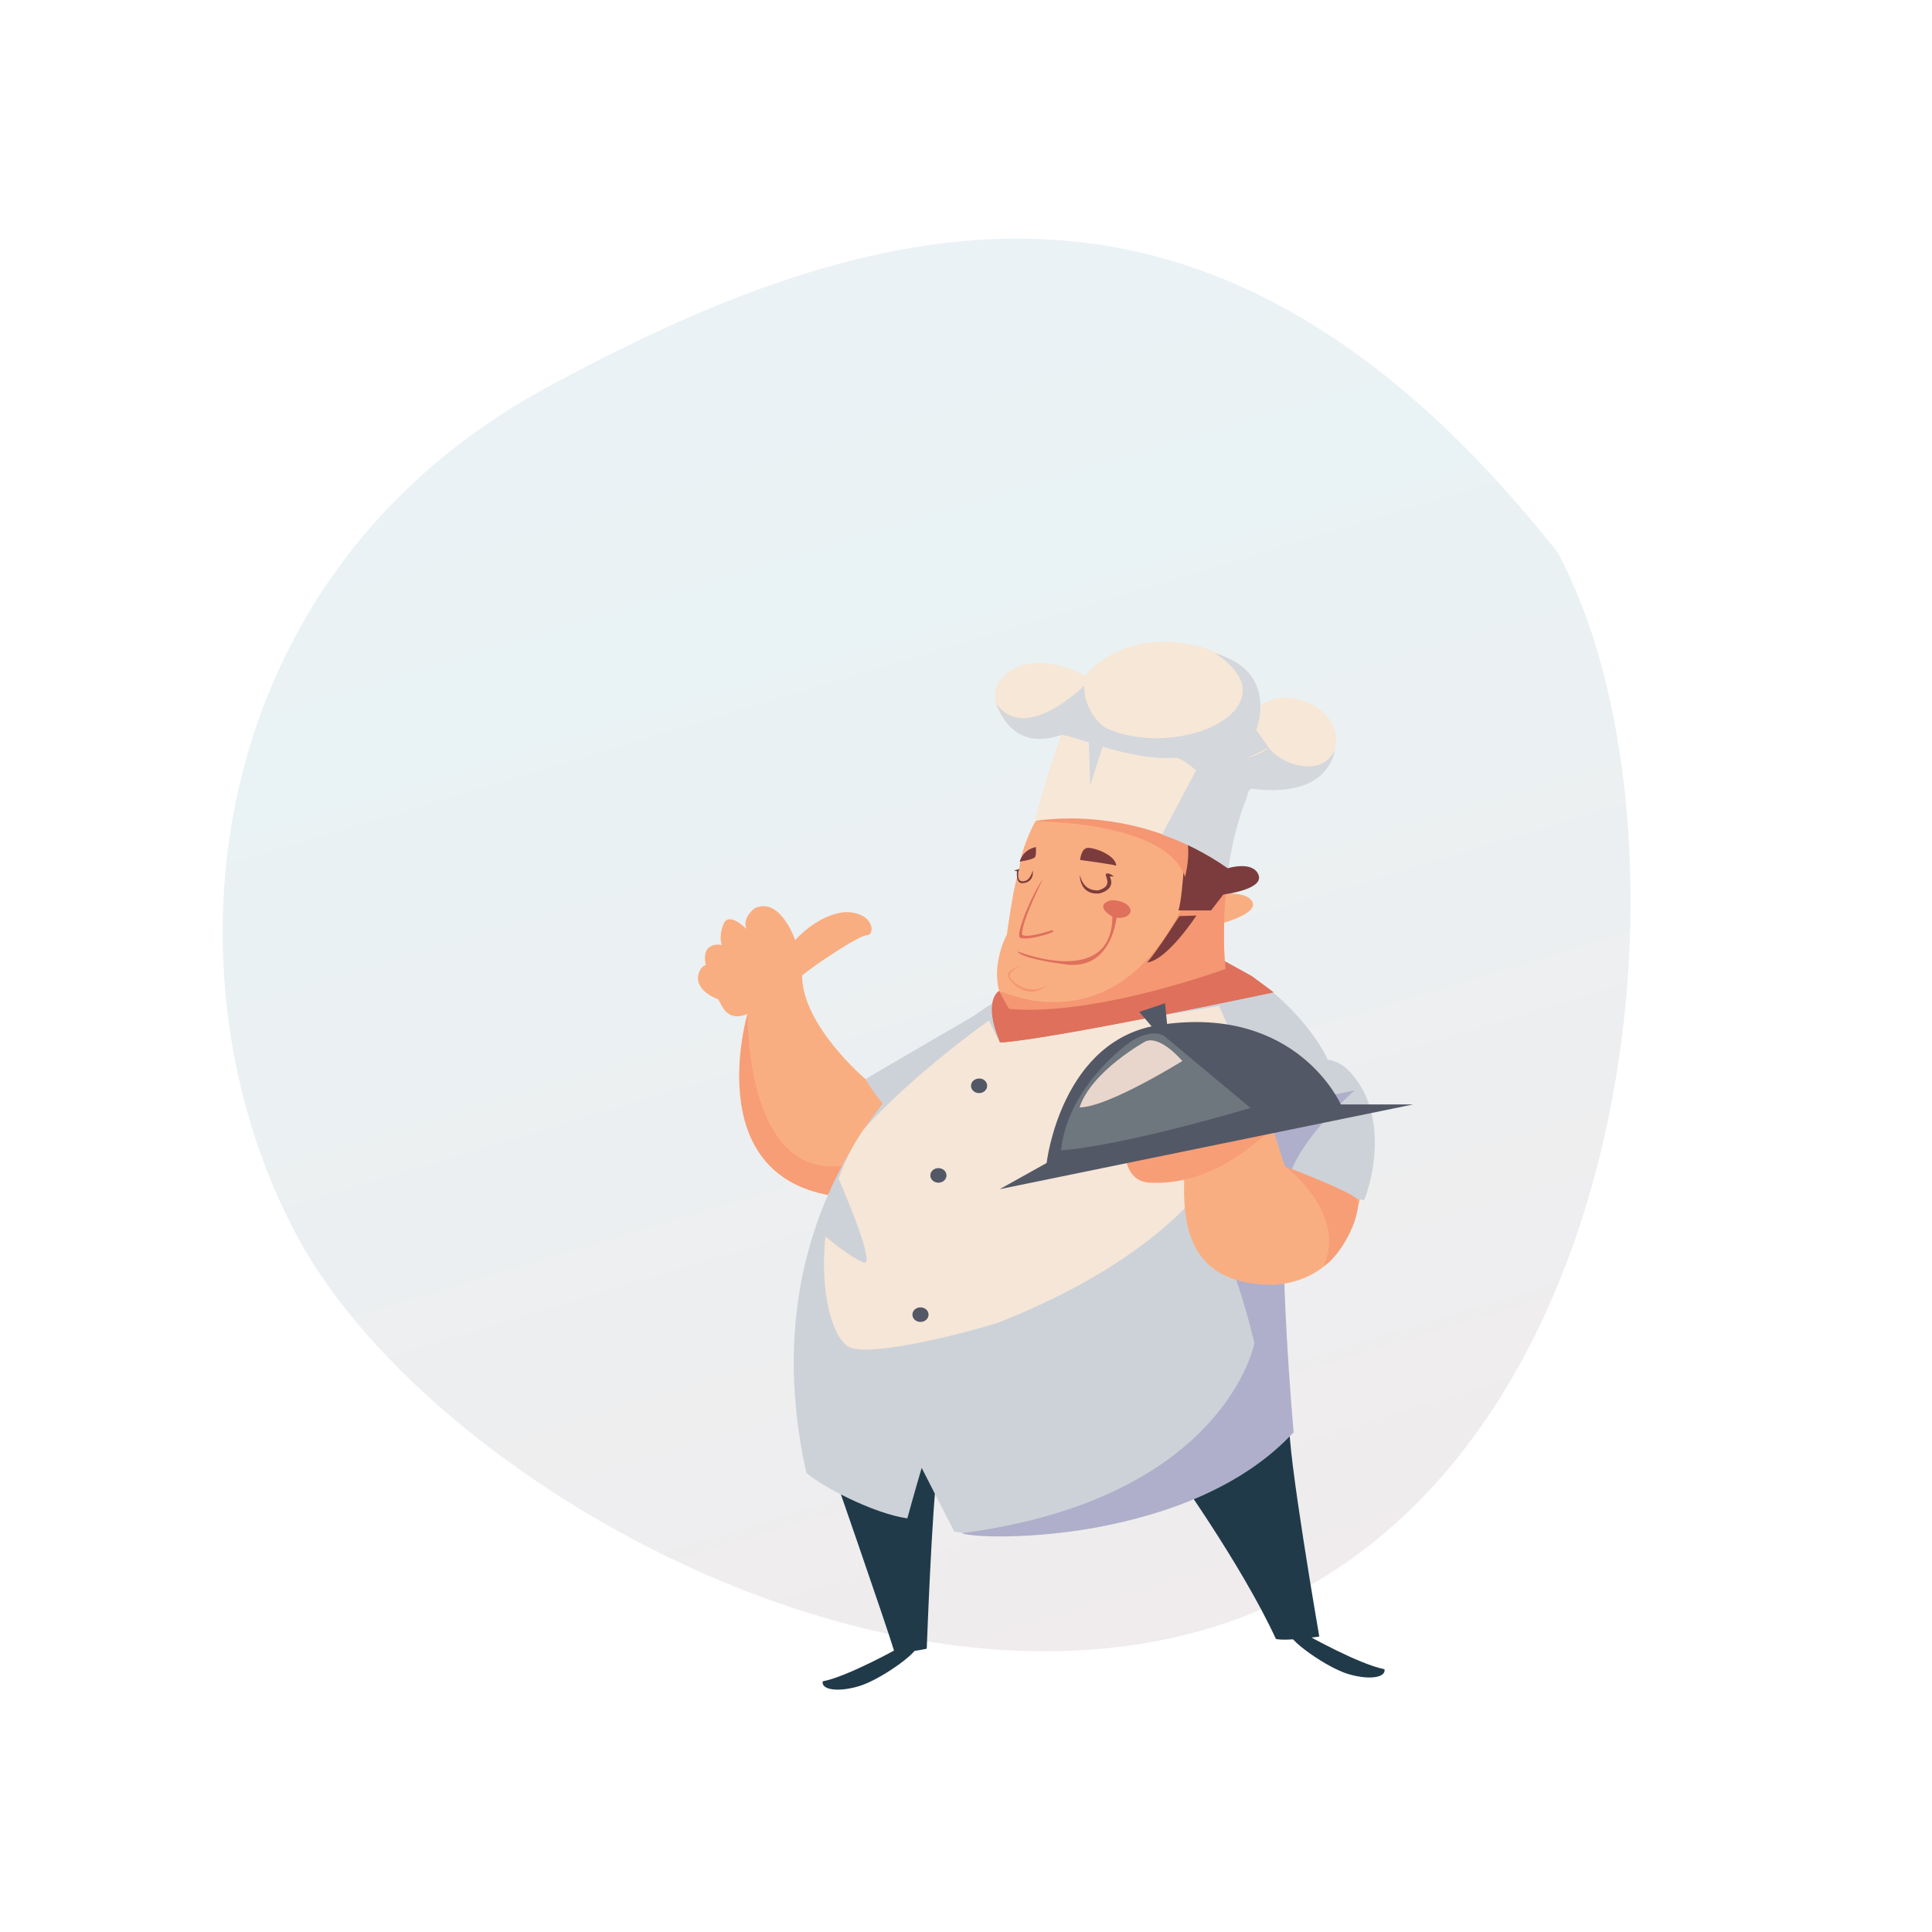 <svg width="230" height="230" viewBox="0 0 230 230" fill="none" xmlns="http://www.w3.org/2000/svg">
<path opacity="0.1" d="M154.992 189.261C113.567 211.76 52.007 178.049 35.401 147.213C18.794 116.377 23.675 68.62 65.101 46.12C106.526 23.62 145.44 15.282 185.416 65.734C202.022 96.57 196.418 166.761 154.992 189.261Z" fill="url(#paint0_linear)"/>
<g clip-path="url(#clip0)">
<path d="M103.067 128.494C103.067 128.494 95.487 122.101 95.487 116.127C97.088 114.81 102.249 111.34 103.21 111.34C104.171 111.34 104.171 108.706 100.79 108.578C97.408 108.738 94.668 111.919 94.668 111.919C94.668 111.919 92.888 106.683 89.828 108.128C88.226 109.445 88.867 110.602 88.867 110.602C88.867 110.602 86.767 108.417 86.126 110.023C85.486 111.629 85.948 112.497 85.948 112.497C85.948 112.497 83.386 111.919 84.026 114.906C83.386 114.906 81.677 117.444 85.521 118.986C85.948 119.66 86.482 121.716 88.974 120.72C88.974 120.72 83.386 139.673 98.868 142.307C105.95 142.018 107.267 134.597 107.267 134.597L105.487 131.835L103.067 128.494Z" fill="#F9AE81"/>
<path d="M98.903 142.307C99.437 142.275 99.935 142.21 100.398 142.114L101.643 138.516C88.582 141.728 89.009 120.72 89.009 120.72C89.009 120.72 83.421 139.673 98.903 142.307Z" fill="#F79E77"/>
<path d="M116.77 120.463C116.77 120.463 104.206 127.723 103.067 128.462C103.886 130.068 105.488 131.803 105.488 131.803L116.77 120.463Z" fill="#CDD2D8"/>
<path d="M139.333 174.462C139.333 174.462 147.733 186.09 151.897 195.116C153.178 195.406 157.057 194.827 157.057 194.827C157.057 194.827 153.178 172.438 153.498 169.226C149.655 170.093 139.333 174.462 139.333 174.462Z" fill="#203A49"/>
<path d="M98.405 172.984C98.405 172.984 105.488 193.35 106.449 196.562C107.908 196.851 110.328 196.273 110.328 196.273C110.328 196.273 110.969 178.798 111.609 175.04C111.289 174.172 98.405 172.984 98.405 172.984Z" fill="#203A49"/>
<path d="M118.869 119.018C118.869 119.018 87.372 136.332 95.985 175.329C97.693 176.871 103.921 180.179 108.014 180.757C108.868 177.642 109.723 174.751 109.723 174.751L113.602 182.331C113.602 182.331 135.953 186.411 153.997 170.51C152.502 163.54 150.545 141.985 158.09 126.277C157.663 124.928 153.57 118.118 146.06 114.649C141.327 115.966 118.869 119.018 118.869 119.018Z" fill="#CDD2D8"/>
<path d="M149.015 107.229C148.445 106.458 147.164 106.329 145.883 106.394C145.954 105.398 146.096 104.37 146.239 103.31V103.342C146.203 103.342 146.167 103.31 146.132 103.31C134.85 95.44 123.247 97.785 123.247 97.785C123.247 97.785 121.325 101.286 121.325 103.888C120.827 104.177 119.866 111.244 119.866 111.244C119.866 111.244 117.09 116.352 120.08 120.238C122.536 120.238 129.974 121.588 145.883 115.388C145.776 114.328 145.669 112.336 145.705 109.863C147.555 109.285 149.798 108.321 149.015 107.229Z" fill="#F9AE81"/>
<path d="M107.196 196.08C107.196 196.08 100.968 199.582 97.942 200.16C97.729 201.123 99.651 201.509 102.249 200.738C104.811 199.967 109.118 196.851 109.118 196.08C109.153 195.309 107.196 196.08 107.196 196.08Z" fill="#203A49"/>
<path d="M155.563 194.635C155.563 194.635 161.791 198.136 164.816 198.714C165.03 199.678 163.108 200.063 160.51 199.292C157.948 198.521 153.641 195.406 153.641 194.635C153.606 193.864 155.563 194.635 155.563 194.635Z" fill="#203A49"/>
<path d="M142.715 142.018C142.715 142.018 146.736 148.86 149.335 159.91C149.335 159.91 145.811 178.445 114.456 182.524C117.09 183.488 141.896 183.649 153.997 170.51C153.178 160.809 152.538 148.988 152.965 145.872C150.402 145.069 142.715 142.018 142.715 142.018Z" fill="#AFAFCB"/>
<path d="M141.825 105.301C141.825 105.301 136.878 121.395 122.713 119.082C121.218 118.729 119.973 118.375 118.94 117.99C119.154 118.761 119.51 119.532 120.079 120.238C122.535 120.238 129.973 121.587 145.882 115.388C145.704 113.814 145.562 110.184 145.953 105.944L141.825 105.301Z" fill="#F49772"/>
<path d="M141.113 99.23C141.113 99.23 140.936 106.201 140.295 108.385H144.174L145.633 106.49C145.633 106.49 150.474 105.912 149.833 104.177C149.192 102.442 146.238 103.342 146.238 103.342L141.113 99.23Z" fill="#7C3C3D"/>
<path d="M145.135 119.757L119.012 124.125L117.73 121.491C117.73 121.491 109.011 127.595 102.818 134.437C101.537 136.3 100.54 138.291 99.829 140.315C101.43 144.041 104.277 151.012 102.711 150.273C101.217 149.599 99.295 148.057 98.263 147.189C97.551 153.935 99.152 159.717 101.323 160.456C104.882 161.612 119.047 157.533 119.368 157.244C148.374 145.615 149.335 129.297 149.335 129.297L145.135 119.757Z" fill="#F6E6D7"/>
<path d="M161.756 130.229C161.756 130.229 166.098 151.622 151.897 152.939C137.376 153.228 142.003 138.773 140.722 137.328C137.946 138.452 161.756 130.229 161.756 130.229Z" fill="#F9AE81"/>
<path d="M153.001 138.87C153.001 138.87 156.595 141.921 162.397 142.885C163.358 140.572 165.457 132.445 160.51 127.402C156.631 123.515 149.335 129.329 149.335 129.329L151.47 134.18L153.001 138.87Z" fill="#CDD2D8"/>
<path d="M151.47 134.212L152.965 138.87C152.965 138.87 153.214 139.062 153.712 139.384C155.421 134.951 161.258 129.811 161.258 129.811L150.509 131.995L151.47 134.212Z" fill="#AFAFCB"/>
<path d="M151.47 134.212C151.47 134.212 145.242 141.182 137.056 140.797C134.244 140.797 134.031 137.874 134.031 137.874L151.47 134.212Z" fill="#F79E77"/>
<path d="M140.401 109.06L142.43 108.995C142.43 108.995 138.978 114.296 136.558 114.585C137.732 113.268 140.401 109.06 140.401 109.06Z" fill="#7C3C3D"/>
<path d="M128.585 102.378C128.585 102.378 128.692 100.933 129.546 100.933C130.401 100.933 132.785 101.8 132.892 103.053C132.251 102.86 128.585 102.378 128.585 102.378Z" fill="#7C3C3D"/>
<path d="M123.318 100.836C123.318 100.836 123.39 101.639 123.247 101.993C123.069 102.346 121.396 102.571 121.396 102.571C121.396 102.571 121.681 101.19 123.318 100.836Z" fill="#7C3C3D"/>
<path d="M128.55 104.177C128.55 104.177 128.479 106.586 130.899 106.361C132.999 105.783 132.109 104.338 132.109 104.338H132.607C132.607 104.338 131.967 103.792 131.646 104.048C131.54 104.402 132.572 105.526 130.685 106.008C129.547 105.976 128.906 105.462 128.55 104.177Z" fill="#7C3C3D"/>
<path d="M122.927 103.631C122.927 103.631 122.678 104.98 121.681 104.916C120.863 104.82 121.361 103.438 121.361 103.438L120.72 103.631L121.076 103.727C121.076 103.727 120.863 105.141 121.681 105.141C122.5 105.141 123.105 104.53 122.927 103.631Z" fill="#7C3C3D"/>
<path d="M121.147 113.268C121.147 113.268 132.536 117.829 132.429 108.899H132.322H132.963C132.963 108.899 132.536 115.58 126.841 114.81C121.147 114.039 121.147 113.268 121.147 113.268Z" fill="#DE705C"/>
<path d="M132.322 107.164C132.322 107.164 130.472 107.518 131.824 108.706C133.176 109.895 135.063 108.995 134.493 108.064C133.924 107.132 132.322 107.164 132.322 107.164Z" fill="#DE705C"/>
<path d="M153 138.87C153 138.87 160.474 144.491 157.556 150.755C159.336 149.727 162.076 145.23 161.578 142.756C160.617 141.729 153 138.87 153 138.87Z" fill="#F79E77"/>
<path d="M118.941 117.958C118.941 117.958 116.912 119.05 119.047 124.093C125.276 123.708 151.613 118.118 151.613 118.118L149.014 116.191L145.811 114.424L145.882 115.356C145.882 115.356 130.436 121.041 120.151 120.11C119.724 119.532 118.941 117.958 118.941 117.958Z" fill="#DE705C"/>
<path d="M117.517 129.265C117.517 129.747 117.09 130.132 116.556 130.132C116.022 130.132 115.595 129.747 115.595 129.265C115.595 128.783 116.022 128.397 116.556 128.397C117.09 128.365 117.517 128.783 117.517 129.265Z" fill="#535866"/>
<path d="M112.677 139.93C112.677 140.411 112.25 140.797 111.716 140.797C111.182 140.797 110.755 140.411 110.755 139.93C110.755 139.448 111.182 139.062 111.716 139.062C112.25 139.062 112.677 139.448 112.677 139.93Z" fill="#535866"/>
<path d="M110.542 156.505C110.542 156.987 110.114 157.372 109.581 157.372C109.047 157.372 108.62 156.987 108.62 156.505C108.62 156.023 109.047 155.638 109.581 155.638C110.114 155.638 110.542 156.023 110.542 156.505Z" fill="#535866"/>
<path d="M119.012 124.125C125.24 123.74 151.577 118.151 151.577 118.151L148.979 116.223" fill="#DE705C"/>
<path d="M124.172 104.627C124.172 104.627 121.539 109.798 121.681 111.276C122.215 111.758 125.276 110.73 125.276 110.73C125.276 110.73 125.489 110.794 125.311 110.955C125.133 111.116 122.25 112.015 121.432 111.629C120.827 111.308 122.891 106.329 124.172 104.627Z" fill="#DE705C"/>
<path d="M119.012 141.568L168.233 131.481H159.62C159.62 131.481 154.46 119.66 138.337 121.973C126.308 123.515 124.599 138.452 124.599 138.452L119.012 141.568Z" fill="#535866"/>
<path d="M134.707 123.933C134.707 123.933 127.197 128.976 126.308 136.942C134.031 136.364 148.872 131.899 148.872 131.899L138.586 123.322C138.586 123.322 137.305 122.359 134.707 123.933Z" fill="#6E767E"/>
<path d="M136.38 123.965C136.38 123.965 129.973 127.466 128.514 131.835C131.895 131.835 140.757 126.31 140.757 126.31C140.757 126.31 138.159 123.226 136.38 123.965Z" fill="#E8D5CC"/>
<path d="M137.732 122.937L135.632 120.463L138.693 119.435L139.013 122.648L137.732 122.937Z" fill="#535866"/>
<path d="M123.247 97.784C123.247 97.784 138.8 97.688 141.078 104.402C141.896 101.029 141.149 99.262 141.149 99.262C141.149 99.262 130.401 94.54 123.247 97.784Z" fill="#F49772"/>
<path d="M159.087 88.02C158.873 83.651 152.431 81.627 149.833 84.229C150.153 83.073 149.086 77.837 140.793 76.552C132.857 75.492 129.191 80.439 129.191 80.439C129.191 80.439 122.642 76.745 119.083 80.92C116.948 84.133 120.578 88.887 126.379 87.409C125.311 90.236 123.247 97.014 123.212 97.753C123.212 97.753 134.814 95.44 146.096 103.278C146.132 103.278 146.167 103.31 146.203 103.31C146.666 100.13 147.484 96.789 148.837 93.834C149.62 93.962 158.517 95.504 159.087 88.02Z" fill="#F6E7D7"/>
<path d="M151.043 89.015C150.438 89.529 149.442 89.947 148.374 90.3L151.043 89.015L149.549 86.895C149.549 86.895 152.36 79.924 144.601 77.772C144.601 77.772 149.549 80.503 147.413 83.972C145.278 87.473 137.305 89.208 131.718 86.702C129.582 85.353 129.155 82.816 129.155 82.816L129.049 81.659C129.049 81.659 122.073 88.63 118.621 83.779C119.688 86.702 121.966 89.015 126.415 87.473C127.162 87.602 128.266 87.955 129.618 88.373L129.796 93.48L131.255 88.887C133.889 89.658 137.092 90.429 140.117 90.204C141.042 90.589 141.825 91.2 142.395 91.713L138.338 99.359C140.865 100.226 143.498 101.511 146.132 103.342C146.167 103.342 146.203 103.374 146.239 103.374C146.63 100.579 147.342 97.656 148.41 94.958C148.481 94.637 148.588 94.347 148.659 94.091C148.694 94.091 148.73 94.091 148.801 94.091C148.837 94.026 148.872 93.962 148.908 93.866C149.584 93.962 157.2 95.279 158.838 89.69C158.838 89.593 158.838 89.497 158.838 89.401C157.272 92.677 152.36 90.942 151.043 89.015Z" fill="#D4D7DC"/>
<path d="M121.717 115.002C121.717 115.002 119.119 115.645 120.791 116.962C122.429 118.279 124.315 117.861 124.884 116.865C124.884 117.09 123.247 119.114 120.898 117.347C120.115 116.64 119.048 115.516 121.717 115.002Z" fill="#F49772"/>
</g>
<defs>
<linearGradient id="paint0_linear" x1="150.015" y1="0" x2="207.373" y2="190.088" gradientUnits="userSpaceOnUse">
<stop stop-color="#407CA8"/>
<stop offset="0.276" stop-color="#2A8194"/>
<stop offset="1" stop-color="#743B49"/>
</linearGradient>
<clipPath id="clip0">
<rect x="83.123" y="76.436" width="85.125" height="124.711" fill="white"/>
</clipPath>
</defs>
</svg>
